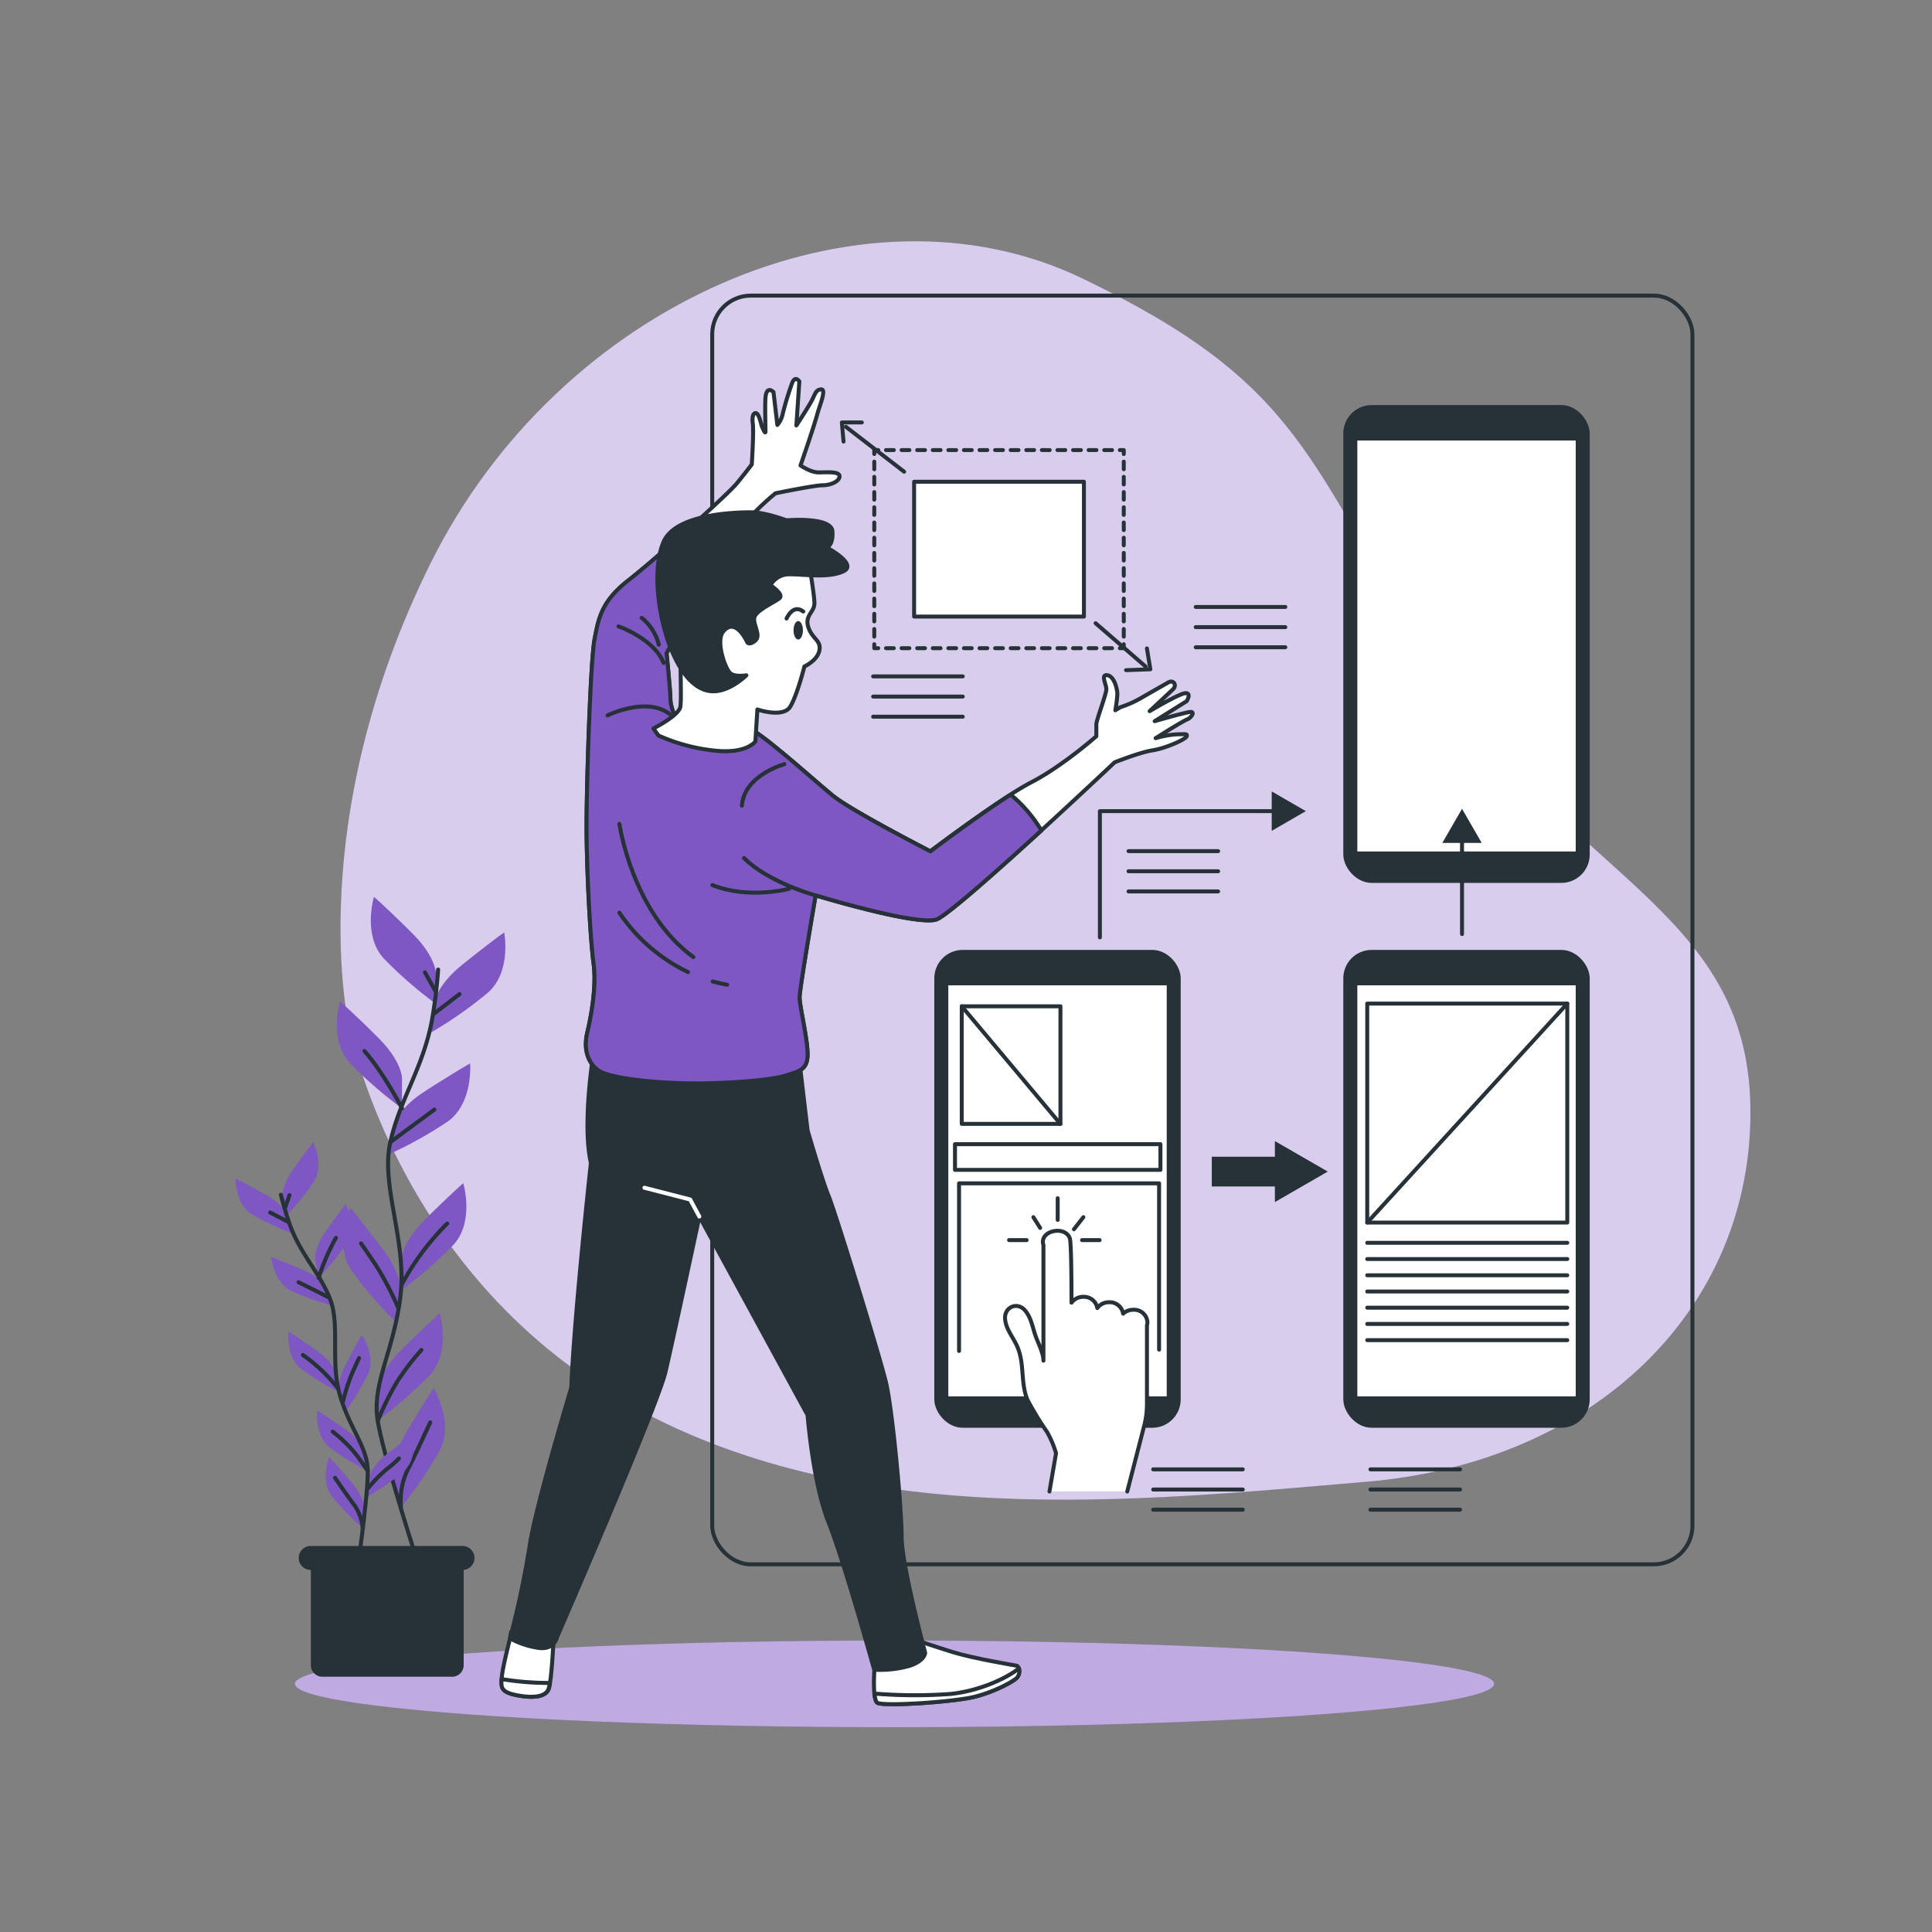 <svg xmlns="http://www.w3.org/2000/svg" viewBox="0 0 500 500"><rect x="0" y="0" width="500" height="500" fill="#808080" stroke="none"/><g id="freepik--background-simple--inject-91"><path d="M90.31,265.54s11.67,62.89,70.86,97,132.75,26,192.54,20.93S453.86,338,453,286.3s-48.36-59.67-81.69-113.58S337.27,99.53,280,72,144.72,78.6,111.4,145.83,90.31,265.54,90.31,265.54Z" style="fill:#7E57C2"></path><path d="M90.31,265.54s11.67,62.89,70.86,97,132.75,26,192.54,20.93S453.86,338,453,286.3s-48.36-59.67-81.69-113.58S337.27,99.53,280,72,144.72,78.6,111.4,145.83,90.31,265.54,90.31,265.54Z" style="fill:#fff;opacity:0.7"></path></g><g id="freepik--Floor--inject-91"><ellipse cx="231.5" cy="435.78" rx="155.18" ry="11.22" style="fill:#7E57C2"></ellipse><ellipse cx="231.5" cy="435.78" rx="155.18" ry="11.22" style="fill:#fff;opacity:0.5"></ellipse></g><g id="freepik--Graphics--inject-91"><rect x="184.32" y="76.5" width="253.68" height="328.35" rx="10" style="fill:none;stroke:#263238;stroke-linecap:round;stroke-linejoin:round;stroke-width:1.023px"></rect><polyline points="290.83 166.73 290.83 167.75 289.81 167.75" style="fill:none;stroke:#263238;stroke-linecap:round;stroke-linejoin:round;stroke-width:1.023px"></polyline><line x1="287.79" y1="167.75" x2="228.3" y2="167.75" style="fill:none;stroke:#263238;stroke-linecap:round;stroke-linejoin:round;stroke-width:1.023px;stroke-dasharray:2.017,2.017"></line><polyline points="227.29 167.75 226.26 167.75 226.26 166.73" style="fill:none;stroke:#263238;stroke-linecap:round;stroke-linejoin:round;stroke-width:1.023px"></polyline><line x1="226.26" y1="164.76" x2="226.26" y2="118.49" style="fill:none;stroke:#263238;stroke-linecap:round;stroke-linejoin:round;stroke-width:1.023px;stroke-dasharray:1.969,1.969"></line><polyline points="226.26 117.5 226.26 116.48 227.29 116.48" style="fill:none;stroke:#263238;stroke-linecap:round;stroke-linejoin:round;stroke-width:1.023px"></polyline><line x1="229.3" y1="116.48" x2="288.8" y2="116.48" style="fill:none;stroke:#263238;stroke-linecap:round;stroke-linejoin:round;stroke-width:1.023px;stroke-dasharray:2.017,2.017"></line><polyline points="289.81 116.48 290.83 116.48 290.83 117.5" style="fill:none;stroke:#263238;stroke-linecap:round;stroke-linejoin:round;stroke-width:1.023px"></polyline><line x1="290.83" y1="119.47" x2="290.83" y2="165.75" style="fill:none;stroke:#263238;stroke-linecap:round;stroke-linejoin:round;stroke-width:1.023px;stroke-dasharray:1.969,1.969"></line><rect x="236.57" y="124.67" width="43.95" height="34.9" style="fill:#fff;stroke:#263238;stroke-linecap:round;stroke-linejoin:round;stroke-width:1.023px"></rect><line x1="233.99" y1="122.08" x2="218.91" y2="110.45" style="fill:none;stroke:#263238;stroke-linecap:round;stroke-linejoin:round;stroke-width:1.023px"></line><line x1="283.54" y1="161.29" x2="296.47" y2="172.49" style="fill:none;stroke:#263238;stroke-linecap:round;stroke-linejoin:round;stroke-width:1.023px"></line><polyline points="218.31 114.28 217.87 109.33 223.04 109.33" style="fill:none;stroke:#263238;stroke-linecap:round;stroke-linejoin:round;stroke-width:1.023px"></polyline><polyline points="296.82 167.81 297.71 173.21 291.42 173.44" style="fill:none;stroke:#263238;stroke-linecap:round;stroke-linejoin:round;stroke-width:1.023px"></polyline><rect x="313.61" y="299.36" width="21.34" height="7.7" style="fill:#263238"></rect><polygon points="343.62 303.2 329.94 295.31 329.94 311.1 343.62 303.2" style="fill:#263238"></polygon><rect x="242.21" y="246.25" width="62.94" height="122.84" rx="6.93" style="fill:#263238;stroke:#263238;stroke-linecap:round;stroke-linejoin:round;stroke-width:0.829px"></rect><rect x="245.01" y="254.59" width="57.35" height="107.2" style="fill:#fff;stroke:#263238;stroke-linecap:round;stroke-linejoin:round;stroke-width:0.829px"></rect><path d="M291.73,386l4.38-17a22.13,22.13,0,0,0,.72-5.61V343a3.12,3.12,0,0,0,.13-.81,3.45,3.45,0,0,0-3.64-3.22,3.84,3.84,0,0,0-2.66,1,3.49,3.49,0,0,0-3.61-2.95,3.74,3.74,0,0,0-3.07,1.5,3.5,3.5,0,0,0-3.6-2.9,3.78,3.78,0,0,0-3.08,1.51c0-2.7,0-15.65-.45-16.71-1.32-3.41-8-1.85-6.81,1.77v29.95c0-2.1-1.56-4.87-2.21-6.91s-1-4-2.24-5.7c-2.06-2.94-5.69-1.32-5.48,1.74.17,2.69,2.12,4.81,3.17,7.25,1.94,4.5.78,9.21,2.61,13.73a81.25,81.25,0,0,0,5.06,8.3,25.69,25.69,0,0,1,2.35,5.54L271.6,386" style="fill:#fff;stroke:#263238;stroke-linecap:round;stroke-linejoin:round;stroke-width:1.023px"></path><line x1="273.73" y1="310.1" x2="273.73" y2="315.7" style="fill:none;stroke:#263238;stroke-linecap:round;stroke-linejoin:round;stroke-width:1.023px"></line><line x1="280.03" y1="320.94" x2="284.58" y2="320.94" style="fill:none;stroke:#263238;stroke-linecap:round;stroke-linejoin:round;stroke-width:1.023px"></line><line x1="261.14" y1="320.94" x2="265.69" y2="320.94" style="fill:none;stroke:#263238;stroke-linecap:round;stroke-linejoin:round;stroke-width:1.023px"></line><line x1="267.44" y1="315" x2="269.19" y2="317.79" style="fill:none;stroke:#263238;stroke-linecap:round;stroke-linejoin:round;stroke-width:1.023px"></line><line x1="277.93" y1="318.14" x2="280.38" y2="315" style="fill:none;stroke:#263238;stroke-linecap:round;stroke-linejoin:round;stroke-width:1.023px"></line><rect x="247.15" y="296.11" width="53.17" height="6.65" style="fill:none;stroke:#263238;stroke-linecap:round;stroke-linejoin:round;stroke-width:1.023px"></rect><rect x="248.9" y="260.43" width="25.54" height="30.43" style="fill:none;stroke:#263238;stroke-linecap:round;stroke-linejoin:round;stroke-width:1.023px"></rect><line x1="248.9" y1="260.43" x2="274.43" y2="290.86" style="fill:none;stroke:#263238;stroke-linecap:round;stroke-linejoin:round;stroke-width:1.023px"></line><polyline points="248.2 349.63 248.2 306.25 299.97 306.25 299.97 349.28" style="fill:none;stroke:#263238;stroke-linecap:round;stroke-linejoin:round;stroke-width:1.023px"></polyline><rect x="348.06" y="246.25" width="62.94" height="122.84" rx="6.93" style="fill:#263238;stroke:#263238;stroke-linecap:round;stroke-linejoin:round;stroke-width:0.829px"></rect><rect x="350.86" y="254.59" width="57.35" height="107.2" style="fill:#fff;stroke:#263238;stroke-linecap:round;stroke-linejoin:round;stroke-width:0.829px"></rect><rect x="353.84" y="259.73" width="51.77" height="56.67" style="fill:none;stroke:#263238;stroke-linecap:round;stroke-linejoin:round;stroke-width:1.023px"></rect><line x1="353.84" y1="321.64" x2="405.61" y2="321.64" style="fill:none;stroke:#263238;stroke-linecap:round;stroke-linejoin:round;stroke-width:1.023px"></line><line x1="353.84" y1="325.84" x2="405.61" y2="325.84" style="fill:none;stroke:#263238;stroke-linecap:round;stroke-linejoin:round;stroke-width:1.023px"></line><line x1="353.84" y1="330.04" x2="405.61" y2="330.04" style="fill:none;stroke:#263238;stroke-linecap:round;stroke-linejoin:round;stroke-width:1.023px"></line><line x1="353.84" y1="334.24" x2="405.61" y2="334.24" style="fill:none;stroke:#263238;stroke-linecap:round;stroke-linejoin:round;stroke-width:1.023px"></line><line x1="353.84" y1="338.43" x2="405.61" y2="338.43" style="fill:none;stroke:#263238;stroke-linecap:round;stroke-linejoin:round;stroke-width:1.023px"></line><line x1="353.84" y1="342.63" x2="405.61" y2="342.63" style="fill:none;stroke:#263238;stroke-linecap:round;stroke-linejoin:round;stroke-width:1.023px"></line><line x1="353.84" y1="346.83" x2="405.61" y2="346.83" style="fill:none;stroke:#263238;stroke-linecap:round;stroke-linejoin:round;stroke-width:1.023px"></line><line x1="353.84" y1="316.4" x2="405.61" y2="259.73" style="fill:none;stroke:#263238;stroke-linecap:round;stroke-linejoin:round;stroke-width:1.023px"></line><rect x="348.06" y="105.24" width="62.94" height="122.84" rx="6.93" style="fill:#263238;stroke:#263238;stroke-linecap:round;stroke-linejoin:round;stroke-width:0.829px"></rect><rect x="350.86" y="113.58" width="57.35" height="107.2" style="fill:#fff;stroke:#263238;stroke-linecap:round;stroke-linejoin:round;stroke-width:0.829px"></rect><polyline points="284.65 242.59 284.65 209.92 330.62 209.92" style="fill:none;stroke:#263238;stroke-linecap:round;stroke-linejoin:round;stroke-width:1.023px"></polyline><polygon points="329.12 215.02 337.95 209.92 329.12 204.82 329.12 215.02" style="fill:#263238"></polygon><line x1="378.37" y1="241.73" x2="378.37" y2="216.65" style="fill:none;stroke:#263238;stroke-linecap:round;stroke-linejoin:round;stroke-width:1.023px"></line><polygon points="383.47 218.15 378.37 209.31 373.27 218.15 383.47 218.15" style="fill:#263238"></polygon><line x1="354.67" y1="380.27" x2="377.86" y2="380.27" style="fill:none;stroke:#263238;stroke-linecap:round;stroke-linejoin:round;stroke-width:1.023px"></line><line x1="354.67" y1="385.49" x2="377.86" y2="385.49" style="fill:none;stroke:#263238;stroke-linecap:round;stroke-linejoin:round;stroke-width:1.023px"></line><line x1="354.67" y1="390.7" x2="377.86" y2="390.7" style="fill:none;stroke:#263238;stroke-linecap:round;stroke-linejoin:round;stroke-width:1.023px"></line><line x1="298.44" y1="380.27" x2="321.63" y2="380.27" style="fill:none;stroke:#263238;stroke-linecap:round;stroke-linejoin:round;stroke-width:1.023px"></line><line x1="298.44" y1="385.49" x2="321.63" y2="385.49" style="fill:none;stroke:#263238;stroke-linecap:round;stroke-linejoin:round;stroke-width:1.023px"></line><line x1="298.44" y1="390.7" x2="321.63" y2="390.7" style="fill:none;stroke:#263238;stroke-linecap:round;stroke-linejoin:round;stroke-width:1.023px"></line><line x1="292.06" y1="220.27" x2="315.25" y2="220.27" style="fill:none;stroke:#263238;stroke-linecap:round;stroke-linejoin:round;stroke-width:1.023px"></line><line x1="292.06" y1="225.48" x2="315.25" y2="225.48" style="fill:none;stroke:#263238;stroke-linecap:round;stroke-linejoin:round;stroke-width:1.023px"></line><line x1="292.06" y1="230.7" x2="315.25" y2="230.7" style="fill:none;stroke:#263238;stroke-linecap:round;stroke-linejoin:round;stroke-width:1.023px"></line><line x1="309.45" y1="157.08" x2="332.64" y2="157.08" style="fill:none;stroke:#263238;stroke-linecap:round;stroke-linejoin:round;stroke-width:1.023px"></line><line x1="309.45" y1="162.3" x2="332.64" y2="162.3" style="fill:none;stroke:#263238;stroke-linecap:round;stroke-linejoin:round;stroke-width:1.023px"></line><line x1="309.45" y1="167.51" x2="332.64" y2="167.51" style="fill:none;stroke:#263238;stroke-linecap:round;stroke-linejoin:round;stroke-width:1.023px"></line><line x1="225.97" y1="175.05" x2="249.16" y2="175.05" style="fill:none;stroke:#263238;stroke-linecap:round;stroke-linejoin:round;stroke-width:1.023px"></line><line x1="225.97" y1="180.27" x2="249.16" y2="180.27" style="fill:none;stroke:#263238;stroke-linecap:round;stroke-linejoin:round;stroke-width:1.023px"></line><line x1="225.97" y1="185.48" x2="249.16" y2="185.48" style="fill:none;stroke:#263238;stroke-linecap:round;stroke-linejoin:round;stroke-width:1.023px"></line></g><g id="freepik--Plants--inject-91"><path d="M112.84,252s0-4.32-6.06-10.38-10-9.52-10-9.52-3,10,2.59,16a106.29,106.29,0,0,0,13.42,11.68Z" style="fill:#7E57C2"></path><path d="M104.05,279.06s0-4.33-6.06-10.39S88,259.15,88,259.15s-3,10,2.59,16a107.24,107.24,0,0,0,13.42,11.68Z" style="fill:#7E57C2"></path><path d="M112.46,259.4s.46-4.3,7.12-9.68,10.9-8.42,10.9-8.42,2,10.22-4.27,15.65a106.2,106.2,0,0,1-14.57,10.2Z" style="fill:#7E57C2"></path><path d="M101.84,291.32s.9-4.23,8.1-8.88,11.72-7.23,11.72-7.23.88,10.37-5.89,15.11a106.19,106.19,0,0,1-15.57,8.62Z" style="fill:#7E57C2"></path><path d="M103.83,326.12s0-4.33,6.06-10.39,10-9.52,10-9.52,3,10-2.59,16a106.8,106.8,0,0,1-13.42,11.69Z" style="fill:#7E57C2"></path><path d="M103.73,334.61s.62-4.28-4.52-11.14-8.5-10.84-8.5-10.84-4.41,9.43.3,16.22a105.34,105.34,0,0,0,11.62,13.47Z" style="fill:#7E57C2"></path><path d="M97.76,359.79s0-4.33,6.06-10.39,10-9.52,10-9.52,3,9.95-2.6,16a105.79,105.79,0,0,1-13.41,11.68Z" style="fill:#7E57C2"></path><path d="M101.8,382.61S100.71,378.42,105,371s7.22-11.73,7.22-11.73,5.45,8.86,1.55,16.14a106.26,106.26,0,0,1-10,14.7Z" style="fill:#7E57C2"></path><path d="M113.39,250.93a124.44,124.44,0,0,1-1.66,13.43c-2.4,12.37-8.38,20.36-10.78,31.53s4.48,25.58,2.64,39.93-7.43,22.34-5.83,31.92,10,35.52,10,35.52" style="fill:none;stroke:#263238;stroke-linecap:round;stroke-linejoin:round;stroke-width:1.035px"></path><line x1="112.4" y1="262.28" x2="118.93" y2="257.27" style="fill:none;stroke:#263238;stroke-linecap:round;stroke-linejoin:round;stroke-width:1.035px"></line><line x1="112.7" y1="256.51" x2="109.97" y2="251.65" style="fill:none;stroke:#263238;stroke-linecap:round;stroke-linejoin:round;stroke-width:1.035px"></line><path d="M101.31,295.38s5.47-4.1,11.09-8.2" style="fill:none;stroke:#263238;stroke-linecap:round;stroke-linejoin:round;stroke-width:1.035px"></path><path d="M104.05,286.85s-4.56-8.93-9.72-14.85" style="fill:none;stroke:#263238;stroke-linecap:round;stroke-linejoin:round;stroke-width:1.035px"></path><path d="M104.05,332.28a67.41,67.41,0,0,1,11.69-15.64" style="fill:none;stroke:#263238;stroke-linecap:round;stroke-linejoin:round;stroke-width:1.035px"></path><path d="M103,338.35a76.86,76.86,0,0,0-5.93-11.24c-3.18-4.7-3.64-5.31-3.64-5.31" style="fill:none;stroke:#263238;stroke-linecap:round;stroke-linejoin:round;stroke-width:1.035px"></path><path d="M97.76,367.74a73.19,73.19,0,0,1,4.92-10,63.51,63.51,0,0,1,6.38-8.35" style="fill:none;stroke:#263238;stroke-linecap:round;stroke-linejoin:round;stroke-width:1.035px"></path><path d="M103.78,390.14a18.57,18.57,0,0,1,1.63-9.58c2.28-4.41,4.86-10.17,5.93-12.45" style="fill:none;stroke:#263238;stroke-linecap:round;stroke-linejoin:round;stroke-width:1.035px"></path><path d="M73.17,309.84s-.47-2.71,2.67-7.17,5.21-7.05,5.21-7.05,3,5.92.11,10.33A67.37,67.37,0,0,1,74,314.73Z" style="fill:#7E57C2"></path><path d="M81.61,325.84s-.46-2.72,2.68-7.17,5.2-7.05,5.2-7.05,3,5.91.11,10.32a67.72,67.72,0,0,1-7.14,8.78Z" style="fill:#7E57C2"></path><path d="M74.21,314.43s-.76-2.65-5.52-5.31S60.94,305,60.94,305s-.12,6.62,4.38,9.35a67.42,67.42,0,0,0,10.24,4.81Z" style="fill:#7E57C2"></path><path d="M84.33,333.29s-1-2.56-6-4.7-8.14-3.25-8.14-3.25.58,6.59,5.34,8.83a68.3,68.3,0,0,0,10.69,3.72Z" style="fill:#7E57C2"></path><path d="M86.86,355.32s-.47-2.71-4.93-5.85-7.27-4.89-7.27-4.89-.82,6.57,3.36,9.76a67.83,67.83,0,0,0,9.68,5.87Z" style="fill:#7E57C2"></path><path d="M87.84,360.64S87,358,89.47,353.16s4.15-7.72,4.15-7.72,3.79,5.43,1.58,10.21a67.87,67.87,0,0,1-5.83,9.7Z" style="fill:#7E57C2"></path><path d="M95.45,382.53s.31-2.74,4.58-6.13,7-5.29,7-5.29,1.2,6.51-2.8,9.93a68,68,0,0,1-9.33,6.41Z" style="fill:#7E57C2"></path><path d="M94.32,375.78s-.47-2.72-4.92-5.86S82.12,365,82.12,365s-.82,6.57,3.37,9.76a67.24,67.24,0,0,0,9.68,5.87Z" style="fill:#7E57C2"></path><path d="M94.26,390.53s.24-2.75-3.28-6.91-5.8-6.58-5.8-6.58-2.46,6.15.79,10.3a68.22,68.22,0,0,0,7.87,8.13Z" style="fill:#7E57C2"></path><path d="M72.7,309.21a81.35,81.35,0,0,0,2.5,8.24c2.85,7.5,7.47,11.86,10.18,18.61s0,16.52,2.68,25.32,7.09,13.2,7.12,19.38-2.4,23.36-2.4,23.36" style="fill:none;stroke:#263238;stroke-linecap:round;stroke-linejoin:round;stroke-width:1.035px"></path><line x1="74.56" y1="316.22" x2="69.92" y2="313.79" style="fill:none;stroke:#263238;stroke-linecap:round;stroke-linejoin:round;stroke-width:1.035px"></line><line x1="73.74" y1="312.64" x2="74.93" y2="309.29" style="fill:none;stroke:#263238;stroke-linecap:round;stroke-linejoin:round;stroke-width:1.035px"></line><path d="M85.1,335.78s-3.87-2-7.84-3.94" style="fill:none;stroke:#263238;stroke-linecap:round;stroke-linejoin:round;stroke-width:1.035px"></path><path d="M82.46,330.72a55.92,55.92,0,0,1,4.48-10.37" style="fill:none;stroke:#263238;stroke-linecap:round;stroke-linejoin:round;stroke-width:1.035px"></path><path d="M87.39,359.21a42.86,42.86,0,0,0-9-8.54" style="fill:none;stroke:#263238;stroke-linecap:round;stroke-linejoin:round;stroke-width:1.035px"></path><path d="M88.72,362.9a48.35,48.35,0,0,1,2.49-7.69c1.49-3.29,1.71-3.73,1.71-3.73" style="fill:none;stroke:#263238;stroke-linecap:round;stroke-linejoin:round;stroke-width:1.035px"></path><path d="M95,385.45a40.9,40.9,0,0,1,5-5.18,26.37,26.37,0,0,0,3.24-2.81" style="fill:none;stroke:#263238;stroke-linecap:round;stroke-linejoin:round;stroke-width:1.035px"></path><path d="M95.18,380.76a45.83,45.83,0,0,0-4.16-5.7,40,40,0,0,0-4.91-4.55" style="fill:none;stroke:#263238;stroke-linecap:round;stroke-linejoin:round;stroke-width:1.035px"></path><path d="M93.84,395.47a11.86,11.86,0,0,0-2.06-5.84c-1.91-2.51-4.16-5.85-5.07-7.16" style="fill:none;stroke:#263238;stroke-linecap:round;stroke-linejoin:round;stroke-width:1.035px"></path><path d="M80.41,401.13H120a0,0,0,0,1,0,0v29.81a3,3,0,0,1-3,3H83.45a3,3,0,0,1-3-3V401.13A0,0,0,0,1,80.41,401.13Z" style="fill:#263238"></path><path d="M119.69,406.3H80.41a3.1,3.1,0,0,1-3.1-3.11h0a3.1,3.1,0,0,1,3.1-3.1h39.28a3.1,3.1,0,0,1,3.1,3.1h0A3.1,3.1,0,0,1,119.69,406.3Z" style="fill:#263238"></path></g><g id="freepik--Character--inject-91"><path d="M132,424s-2.15,8.28-2.15,10.37-.52,3.49,4,4.36,7.5.35,8.2-1.74,1.22-12.57,1.22-12.57l-11-2.1Z" style="fill:#fff;stroke:#263238;stroke-linecap:round;stroke-linejoin:round;stroke-width:1.035px"></path><path d="M142,437a8.62,8.62,0,0,0,.3-1.46,74,74,0,0,1-12.52-1c0,2-.39,3.35,4,4.19S141.33,439.09,142,437Z" style="fill:#fff;stroke:#263238;stroke-linecap:round;stroke-linejoin:round;stroke-width:1.035px"></path><path d="M238.05,424.78s3.49,1.22,8.56,2.79S262,430.89,263,431.06s1,2.27.17,3.15-5.41,3.49-10.82,4.88-23.75,2.62-25.32,1.58c-1.31-.88-.87-9.43-.35-11.35S238.05,424.78,238.05,424.78Z" style="fill:#fff;stroke:#263238;stroke-linecap:round;stroke-linejoin:round;stroke-width:1.035px"></path><path d="M263.19,434.21a2.61,2.61,0,0,0,.52-2.45c-3.54,2.82-10.61,5.92-17.8,6.64a128.64,128.64,0,0,1-19.6-.1c.13,1.2.36,2.11.74,2.37,1.57,1,19.9-.18,25.32-1.58S262.32,435.08,263.19,434.21Z" style="fill:#fff;stroke:#263238;stroke-linecap:round;stroke-linejoin:round;stroke-width:1.035px"></path><path d="M153.6,272.57s-3,18.26-.68,28.4c0,0-4.39,40.22-5.07,58.14,0,0-9.46,31.44-10.82,41.24A241.41,241.41,0,0,1,132,424a21.41,21.41,0,0,0,6.76,2.37c4.74,1,5.41-2.71,5.41-2.71s26-59.83,28.06-68.62S181,314.83,181,314.83L209,366.21s1.36,17.58,5.41,27.72,11.83,38.19,11.83,38.19a28,28,0,0,0,9.13-1c4.06-1.35,4.06-3.38,4.06-3.38s-6.09-22.65-6.09-30.08-2.36-32.79-4.05-39.89-13.19-44.28-14.88-48.34-5.41-16.9-5.41-16.9l-2.36-19.95S177.6,280.69,153.6,272.57Z" style="fill:#263238;stroke:#263238;stroke-linecap:round;stroke-linejoin:round;stroke-width:1.035px"></path><path d="M175.05,186.42s-1.56-3.37-1.56-5.44-1-11.91-1-11.91,15-27.17,19.15-32.35a63.53,63.53,0,0,1,9.06-9.06s10.1-2.07,12.17-2.07,4.4-1,4.4-2.33-3.37-1-5.44-1-4.66-1.81-4.66-1.81,3.37-9.65,4.4-13.46c.55-2,2.33-6.21,1-6.21s-1.55,1-2.33,2.59-4.14,6.73-4.14,6.73l.77-11.39s-1-1.55-1.81.26a77.91,77.91,0,0,0-2.59,8.54,6.25,6.25,0,0,1-1.29,2.46l-1-8.49s-1.76-1.87-2.07,1.37c-.17,1.8,0,7.77,0,8.8s-1-1.47-1-1.47-.61-2.81-1.29-3.19-1.29.52-1,2.59-.26,10.61-.26,10.61-1.55,2.07-3.88,4.92-21,19.67-28,25.11-7.76,9.84-8.8,15.27-2.07,37-2.07,48.41,1,29.5,1.81,35.46S153,263,152,267.18s0,7.76,2.85,9.83,15,3.37,25.1,3.37,20.45-1,23.56-2.07S209,277,209,272.87s-2.07-12.42-2.07-14.75,4.15-26.4,4.15-26.4,26.4,8,31.32,6.21,46.07-40.64,46.07-40.64,6.47-2.59,9.84-3.11,8.54-2.84,8.8-3.62-.52-.52-2.59-.52a24.4,24.4,0,0,0-5.44,1s7.07-4.48,8.29-4.92c.84-.31,2.29-2.22.26-1.81-2.55.51-8.8,2.33-8.8,2.33l8.28-5.18s1.29-2.07-.26-2.07-9.32,4.66-9.32,4.66l6-5.62c1.17-1.08.19-2.61-1.19-1.81l-7,4a27.1,27.1,0,0,1-5.4,2.41l-1.29.78a34.22,34.22,0,0,0,.52-4.14c0-1.3-.78-4.66-2.59-4.92s-.26,2.33-.26,3.62-2.59,8-2.59,9.06v3.11s-8.8,7.76-16.82,11.91-26.15,17.86-26.15,17.86-20.7-10.62-25.36-14.5-9.84-8.54-15-12.68a64.24,64.24,0,0,0-8.54-6Z" style="fill:#fff;stroke:#263238;stroke-linecap:round;stroke-linejoin:round;stroke-width:1.035px"></path><path d="M261.55,205.65c-8.79,5.62-20.76,14.68-20.76,14.68s-20.7-10.62-25.36-14.5-9.84-8.54-15-12.68a64.24,64.24,0,0,0-8.54-6l-16.82-.77s-1.56-3.37-1.56-5.44-1-11.91-1-11.91,7.75-14,13.65-23.85l-.47-.48c-2.9-2.89-6.91-4.45-10.41-5.3-4.88,4.33-9.73,8.5-12.61,10.74-7,5.43-7.76,9.84-8.8,15.27s-2.07,37-2.07,48.41,1,29.5,1.81,35.46S153,263,152,267.18s0,7.76,2.85,9.83,15,3.37,25.1,3.37,20.45-1,23.56-2.07S209,277,209,272.87s-2.07-12.42-2.07-14.75,4.15-26.4,4.15-26.4,26.4,8,31.32,6.21c2.62-1,15.6-12.5,27.11-23A35.38,35.38,0,0,0,261.55,205.65Z" style="fill:#7E57C2;stroke:#263238;stroke-linecap:round;stroke-linejoin:round;stroke-width:1.035px"></path><path d="M203,197.76S192.58,200.6,192,208.49" style="fill:none;stroke:#263238;stroke-linecap:round;stroke-linejoin:round;stroke-width:1.035px"></path><path d="M211,231.72s-12.14-3.34-18.45-9.66" style="fill:none;stroke:#263238;stroke-linecap:round;stroke-linejoin:round;stroke-width:1.035px"></path><path d="M204.26,230s-10.42,2.84-19.89-.94" style="fill:none;stroke:#263238;stroke-linecap:round;stroke-linejoin:round;stroke-width:1.035px"></path><path d="M160.3,213.23s3.29,23,19.15,34.46" style="fill:none;stroke:#263238;stroke-linecap:round;stroke-linejoin:round;stroke-width:1.035px"></path><path d="M184.45,254c1.21.33,2.46.62,3.75.85" style="fill:none;stroke:#263238;stroke-linecap:round;stroke-linejoin:round;stroke-width:1.035px"></path><path d="M160.3,236.2a44.5,44.5,0,0,0,17.75,15.36" style="fill:none;stroke:#263238;stroke-linecap:round;stroke-linejoin:round;stroke-width:1.035px"></path><path d="M157.23,185.14s10.1-5,16.1-.32" style="fill:none;stroke:#263238;stroke-linecap:round;stroke-linejoin:round;stroke-width:1.035px"></path><path d="M160.07,162.1s9.16,3.16,11.68,9.47" style="fill:none;stroke:#263238;stroke-linecap:round;stroke-linejoin:round;stroke-width:1.035px"></path><path d="M166.07,159.89a12.9,12.9,0,0,1,4.42,6.94" style="fill:none;stroke:#263238;stroke-linecap:round;stroke-linejoin:round;stroke-width:1.035px"></path><path d="M209.21,145s1.56,8.8,1.56,11.13-2.59,3.11-1.56,6.21,3.37,3.37,2.85,6-3.88,4.14-3.88,4.14-1.81,7.25-3.63,10.35-8.54.78-8.54.78l-.52,8.28s-2.33,3.37-10.87,2.33a47.39,47.39,0,0,1-14.23-3.88l-1.3-1.81s6.73-3.37,7-5.7,0-7.76,0-15.53-2.33-22.78,10.35-26.66S209.21,145,209.21,145Z" style="fill:#fff;stroke:#263238;stroke-linecap:round;stroke-linejoin:round;stroke-width:1.035px"></path><path d="M193.4,166.25s-2.92-6.7-6.19-2.87c-2.12,2.49.52,9.84,1.81,10.87s4.14.52,4.14.52-4.14,4.14-8.54,4.14-8.28-4.14-11.13-11.39-4.92-19.67-1.81-27.18,19.16-7.76,22.78-7.76,9.06,2.07,9.06,2.07,11.65-1,11.91,2.85-1.56,4.14-1.56,4.14,8.29,4.4,4.4,6.21-9.83.78-13.72.78a5.55,5.55,0,0,0-5.17,2.84s3.62,2.33,2.33,3.37-6,3.1-6.47,4.92,1.81,4.66.25,6S193.4,166.25,193.4,166.25Z" style="fill:#263238;stroke:#263238;stroke-linecap:round;stroke-linejoin:round;stroke-width:1.035px"></path><path d="M207.8,163.12c0,1.32-.55,2.39-1.22,2.39s-1.21-1.07-1.21-2.39.55-2.39,1.21-2.39S207.8,161.8,207.8,163.12Z" style="fill:#263238"></path><path d="M203.56,160.07s1.67-3.9,4.32-1.81" style="fill:none;stroke:#263238;stroke-linecap:round;stroke-linejoin:round;stroke-width:1.035px"></path><polyline points="180.98 314.83 178.61 310.43 166.78 307.39" style="fill:none;stroke:#fff;stroke-linecap:round;stroke-linejoin:round;stroke-width:1.035px"></polyline></g></svg>